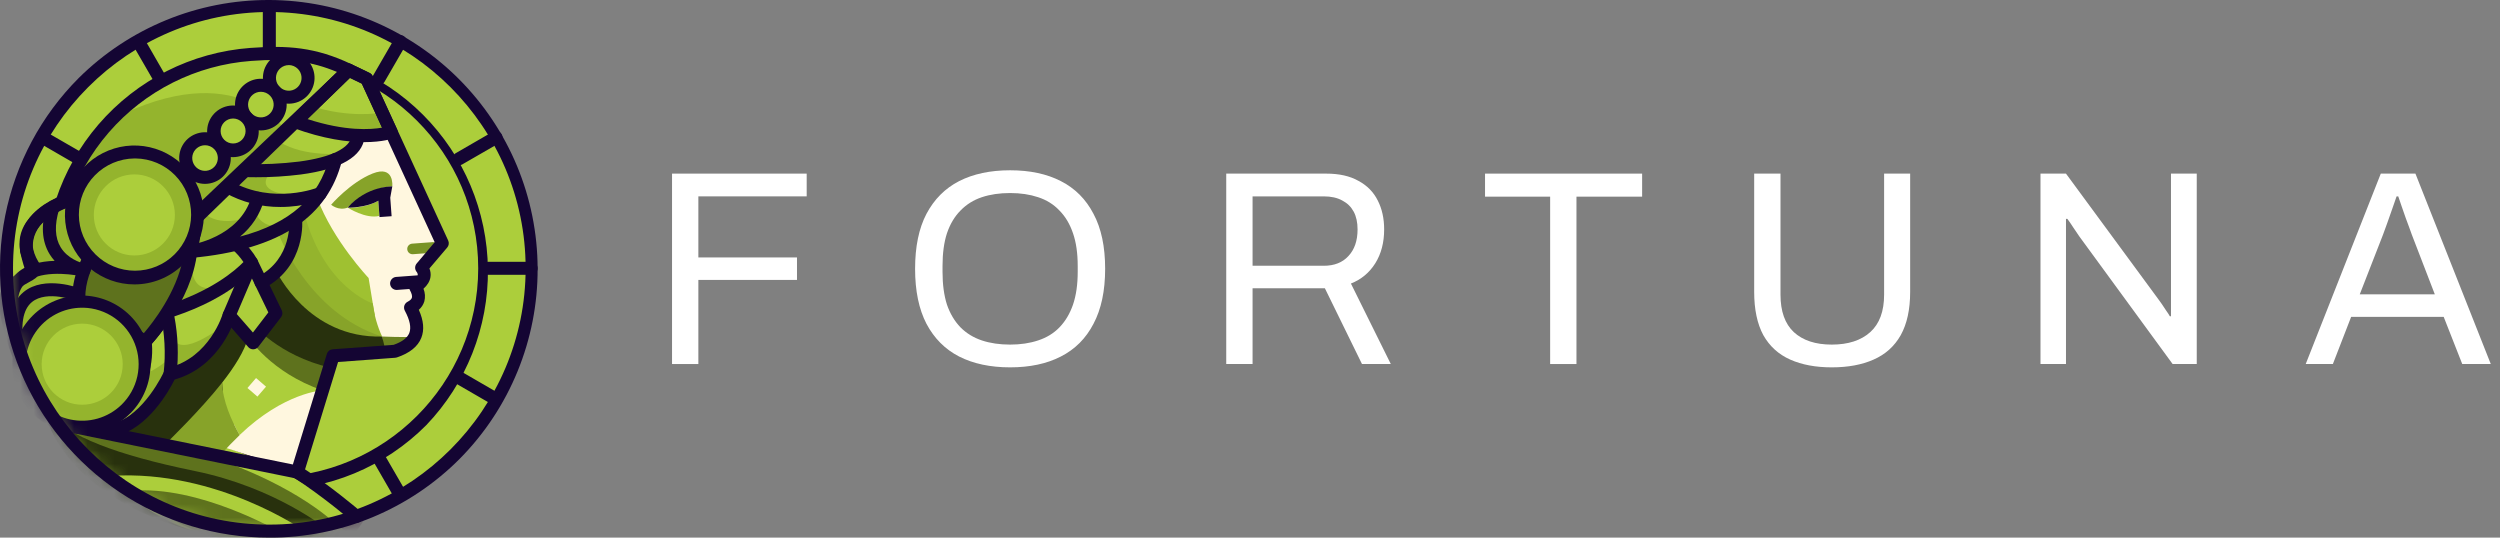 <svg width="186" height="40" viewBox="0 0 186 40" fill="none" xmlns="http://www.w3.org/2000/svg">
<rect x="0" y="0" width="186" height="40" fill="#808080" stroke="none"/>
<g clip-path="url(#clip0_25_149)">
<path d="M20.037 39.515C30.836 39.515 39.59 30.761 39.59 19.962C39.59 9.163 30.836 0.409 20.037 0.409C9.238 0.409 0.484 9.163 0.484 19.962C0.484 30.761 9.238 39.515 20.037 39.515Z" fill="#ACCE3B"/>
<mask id="mask0_25_149" style="mask-type:luminance" maskUnits="userSpaceOnUse" x="0" y="0" width="40" height="40">
<path d="M20.037 39.515C30.836 39.515 39.59 30.761 39.59 19.962C39.59 9.163 30.836 0.409 20.037 0.409C9.238 0.409 0.484 9.163 0.484 19.962C0.484 30.761 9.238 39.515 20.037 39.515Z" fill="white"/>
</mask>
<g mask="url(#mask0_25_149)">
<path d="M20.037 35.988C28.888 35.988 36.063 28.813 36.063 19.962C36.063 11.112 28.888 3.937 20.037 3.937C11.187 3.937 4.012 11.112 4.012 19.962C4.012 28.813 11.187 35.988 20.037 35.988Z" fill="#ACCE3B"/>
<path d="M20.038 36.469C16.773 36.467 13.582 35.498 10.868 33.684C8.154 31.869 6.039 29.291 4.79 26.275C3.54 23.259 3.213 19.94 3.849 16.738C4.485 13.536 6.056 10.594 8.363 8.285C11.482 5.297 15.646 3.65 19.965 3.696C24.283 3.743 28.411 5.479 31.465 8.532C34.519 11.586 36.255 15.714 36.301 20.032C36.347 24.351 34.7 28.515 31.712 31.634C30.183 33.171 28.363 34.391 26.359 35.221C24.355 36.051 22.207 36.475 20.038 36.469ZM20.038 4.418C11.468 4.421 4.497 11.393 4.497 19.962C4.497 28.532 11.468 35.503 20.038 35.503C28.608 35.503 35.579 28.532 35.579 19.962C35.579 11.393 28.608 4.421 20.038 4.421V4.418Z" fill="#140533"/>
<path d="M27.173 38.566C22.395 33.325 8.704 30.15 7.462 29.144C7.462 29.144 6.521 30.214 3.403 30.692C4.305 36.529 17.414 42.763 26.241 39.879C26.324 39.852 27.173 38.566 27.173 38.566Z" fill="#290327"/>
<path d="M26.351 38.806C26.351 38.806 23.479 35.655 16.616 33.182C9.752 30.709 11.745 31.936 6.991 29.512C6.991 29.512 6.047 30.036 5.472 30.209L8.18 32.683L23.938 39.309L26.351 38.806Z" fill="#ACCE3B"/>
<path d="M25.067 39.074C25.067 39.074 22.248 36.151 15.52 33.936C8.792 31.722 7.859 31.606 5.963 29.975C5.963 29.975 5.235 30.353 4.04 30.615L3.4 30.692C3.4 30.692 4.881 37.099 14.875 39.637C24.868 42.174 26.238 39.876 26.238 39.876L25.067 39.074Z" fill="#5E721D"/>
<path d="M24.231 39.31C24.231 39.31 20.473 36.267 14.502 35.044C8.53 33.82 5.239 32.486 3.403 30.692C3.403 30.692 4.168 36.063 12.89 39.049C21.612 42.035 24.231 39.31 24.231 39.31Z" fill="#28310D"/>
<path d="M22.716 39.544C22.716 39.544 16.19 34.921 8.296 35.404C8.296 35.404 13.103 42.093 22.716 39.544Z" fill="#ACCE3B"/>
<path d="M20.757 39.544C20.757 39.544 14.78 36.075 9.776 36.52C9.776 36.52 15.419 41.86 20.757 39.544Z" fill="#5E721D"/>
<path d="M25.907 5.284C23.471 4.117 21.549 3.836 18.66 4.049C9.834 4.7 3.206 12.387 3.857 21.21L5.296 24.841L25.907 5.284Z" fill="#ACCE3B"/>
<path d="M21.227 9.69C21.227 9.69 17.679 4.053 8.325 8.885C8.325 8.885 6.04 11.727 5.566 12.739C5.092 13.752 14.691 15.909 14.691 15.909L21.227 9.69Z" fill="#94B42D"/>
<path d="M18.615 25.083C18.615 25.083 17.341 29.764 12.588 32.886L9.012 32.173L14.263 24.724L17.016 23.002L18.615 25.083Z" fill="#28310D"/>
<path d="M5.296 25.326C5.199 25.326 5.104 25.296 5.023 25.242C4.943 25.187 4.881 25.11 4.845 25.02L3.406 21.388C3.389 21.342 3.378 21.294 3.374 21.245C3.053 16.879 4.479 12.563 7.338 9.248C10.198 5.933 14.258 3.889 18.624 3.565C21.365 3.365 23.471 3.497 26.147 4.776C26.218 4.81 26.279 4.861 26.326 4.924C26.373 4.987 26.404 5.06 26.416 5.138C26.429 5.215 26.422 5.295 26.397 5.369C26.372 5.443 26.329 5.511 26.272 5.565L5.629 25.193C5.539 25.278 5.42 25.326 5.296 25.326ZM4.335 21.102L5.482 23.997L25.082 5.359C23.165 4.549 21.4 4.332 18.696 4.532C14.598 4.834 10.786 6.747 8.095 9.852C5.403 12.958 4.052 17.003 4.335 21.102Z" fill="#140533"/>
<path d="M5.323 14.812C5.323 14.812 1.686 15.712 1.97 18.65C1.97 18.65 2.249 19.863 2.423 20.153C2.596 20.443 0.724 20.82 0.458 22.066C0.192 23.311 1.358 26.343 1.358 26.343L5.869 22.226L6.787 19.407L5.323 14.812Z" fill="#94B42D"/>
<path d="M1.36 26.827C1.322 26.827 1.285 26.823 1.248 26.814C1.172 26.796 1.1 26.759 1.041 26.707C0.982 26.655 0.936 26.59 0.907 26.516C0.784 26.192 -0.3 23.312 -0.01 21.965C0.203 20.965 1.156 20.441 1.726 20.13L1.86 20.053C1.707 19.616 1.554 18.983 1.501 18.758C1.497 18.738 1.494 18.717 1.492 18.696C1.358 17.308 1.973 16.109 3.272 15.228C3.867 14.831 4.522 14.532 5.211 14.341C5.33 14.312 5.457 14.329 5.564 14.389C5.671 14.449 5.752 14.548 5.789 14.665L7.248 19.26C7.279 19.356 7.279 19.46 7.248 19.556L6.33 22.375C6.305 22.454 6.259 22.526 6.197 22.583L1.686 26.7C1.597 26.782 1.481 26.827 1.36 26.827ZM2.446 18.573C2.572 19.113 2.756 19.767 2.836 19.904C2.875 19.969 2.9 20.041 2.91 20.115C2.92 20.19 2.915 20.266 2.895 20.338C2.819 20.63 2.552 20.776 2.186 20.977C1.707 21.24 1.051 21.601 0.931 22.166C0.79 22.827 1.184 24.35 1.568 25.494L5.447 21.954L6.278 19.405L5.008 15.419C4.138 15.737 2.284 16.645 2.446 18.573Z" fill="#140533"/>
<path d="M29.109 9.829L27.287 5.861L25.758 5.227L14.915 15.909C14.915 15.909 14.038 21.542 10.792 25.647L9.252 31.228L10.815 31.113L13.064 27.711C13.064 27.711 16.804 26.794 18.27 20.595L18.755 20.044L19.426 21.013C19.426 21.013 21.678 20.038 21.997 16.273C23.172 15.34 24.097 14.13 24.688 12.751C24.688 12.751 26.514 11.347 26.905 10.134C26.907 10.131 28.696 10.263 29.109 9.829Z" fill="#ACCE3B"/>
<path d="M28.269 8.397C28.269 8.397 26.039 8.809 23.172 7.897L21.975 9.059C21.975 9.059 26.257 10.522 28.68 9.912L28.269 8.397Z" fill="#94B42D"/>
<path d="M25.471 11.433C25.471 11.433 22.683 11.705 20.828 10.58L18.611 12.81C18.611 12.81 24.318 12.585 25.471 11.433Z" fill="#94B42D"/>
<path d="M20.036 12.977C20.036 12.977 18.789 14.207 21.663 14.527C21.663 14.527 17.448 14.881 17.169 14.023C16.891 13.164 18.12 12.988 18.12 12.988L20.036 12.977Z" fill="#94B42D"/>
<path d="M18.261 16.243C18.261 16.243 16.328 16.881 15.226 15.886L14.559 17.554L14.536 18.446L17.389 17.349L18.261 16.243Z" fill="#94B42D"/>
<path d="M19.046 15.857C19.046 15.857 19.476 17.31 21.599 16.67L18.596 17.893C18.596 17.893 17.461 18.074 17.435 17.97C17.409 17.866 18.012 16.906 18.012 16.906L19.046 15.857Z" fill="#94B42D"/>
<path d="M16.678 21.132C16.678 21.132 14.62 22.27 14.297 20.194C13.973 18.117 13.22 21.619 13.22 21.619L13.288 22.54C13.288 22.54 15.2 22.528 15.233 22.397C15.267 22.265 16.678 21.132 16.678 21.132Z" fill="#94B42D"/>
<path d="M16.612 24.204C16.612 24.204 13.477 26.748 12.854 25.121L12.685 27.532L13.563 27.612L15.796 25.633L16.612 24.204Z" fill="#94B42D"/>
<path d="M12.453 26.805C12.453 26.805 11.477 27.611 10.746 27.822L9.637 30.755L10.491 30.908L12.485 28.109L12.453 26.805Z" fill="#94B42D"/>
<path d="M28.899 9.984L32.608 17.993L31.193 19.931C31.193 19.931 31.405 21.173 30.842 21.492C30.842 21.492 31.475 22.601 30.708 23.164C30.708 23.164 32.266 26.439 28.098 26.238L26.214 20.165L23.331 15.404C23.331 15.404 24.649 13.493 24.779 12.494C24.779 12.494 26.155 11.53 26.537 10.558C26.537 10.558 28.582 9.672 28.899 9.984Z" fill="#FFF7DF"/>
<path d="M30.847 25.072C30.847 25.072 29.679 25.093 28.428 25.038L28.517 26.198C28.517 26.198 30.263 26.239 30.847 25.072Z" fill="#6C8321"/>
<path d="M29.505 21.572C29.38 21.571 29.26 21.522 29.17 21.435C29.08 21.348 29.028 21.23 29.023 21.105C29.019 20.98 29.063 20.858 29.146 20.765C29.229 20.671 29.345 20.614 29.469 20.604L30.998 20.491C31.063 20.484 31.128 20.49 31.19 20.509C31.252 20.528 31.31 20.559 31.36 20.601C31.41 20.643 31.45 20.694 31.48 20.752C31.51 20.809 31.527 20.872 31.532 20.937C31.537 21.002 31.529 21.067 31.508 21.128C31.487 21.19 31.454 21.247 31.411 21.295C31.368 21.343 31.315 21.383 31.257 21.411C31.198 21.438 31.134 21.454 31.07 21.457L29.54 21.57L29.505 21.572Z" fill="#140533"/>
<path d="M30.686 18.914C30.585 18.913 30.488 18.872 30.416 18.802C30.344 18.731 30.302 18.635 30.299 18.534C30.295 18.434 30.33 18.335 30.397 18.26C30.464 18.184 30.558 18.137 30.658 18.128L32.187 18.015C32.29 18.01 32.391 18.045 32.469 18.113C32.546 18.181 32.594 18.276 32.601 18.379C32.609 18.482 32.576 18.584 32.509 18.663C32.443 18.741 32.348 18.791 32.245 18.8L30.716 18.914L30.686 18.914Z" fill="#799325"/>
<path d="M29.186 13.87C29.186 13.87 29.36 12.258 27.716 12.912C26.072 13.567 24.636 15.231 24.636 15.231C24.636 15.231 25.178 15.711 25.864 15.448C25.864 15.445 27.43 13.925 29.186 13.87Z" fill="#87A329"/>
<path d="M25.864 15.445C25.864 15.445 27.221 16.317 28.228 16.063L28.145 14.93C28.145 14.93 27.3 15.498 25.864 15.445Z" fill="#9FC131"/>
<path d="M29.136 16.086L29.035 14.709L29.187 13.868C29.187 13.868 27.304 13.808 25.866 15.447C25.866 15.447 27.198 15.484 28.147 14.932L28.236 16.151L29.136 16.086Z" fill="#140533"/>
<path d="M24.517 27.344L18.844 24.148L18.509 25.657C18.509 25.657 21.032 28.42 23.994 29.045L24.517 27.344Z" fill="#5E721D"/>
<path d="M28.639 25.889L28.428 25.038L20.566 20.189L19.424 21.012L18.843 24.146C18.843 24.146 20.72 26.435 24.516 27.342L24.784 26.471L28.66 26.186L28.639 25.889Z" fill="#28310D"/>
<path d="M27.736 22.578L27.424 20.683C27.424 20.683 24.784 17.907 23.596 14.733L22.026 16.61C22.026 16.61 23.645 22.39 27.893 23.481L27.736 22.578Z" fill="#9FC131"/>
<path d="M28.428 25.038L21.383 18.821L20.566 20.189C20.566 20.189 22.936 25.197 28.428 25.038Z" fill="#87A329"/>
<path d="M27.735 22.578C27.735 22.578 24.159 21.447 22.648 15.919L20.689 17.322C20.689 17.322 22.892 23.302 28.427 25.038C28.07 24.259 27.837 23.429 27.735 22.578Z" fill="#94B42D"/>
<path d="M16.888 33.347C16.888 33.347 20.944 34.66 22.126 35.123L23.995 29.045L20.368 29.177L16.335 32.48L16.888 33.347Z" fill="#FFF7DF"/>
<path d="M23.995 29.045C20.118 27.707 18.468 25.08 18.468 25.08C18.201 26.117 17.42 27.333 16.528 28.467C16.558 29.814 17.216 31.285 17.828 32.366C21.153 29.18 23.995 29.045 23.995 29.045Z" fill="#ACCE3B"/>
<path d="M16.528 28.467C14.932 30.493 12.485 32.865 12.485 32.865L16.465 33.77C16.782 33.415 17.52 32.668 17.831 32.369C17.217 31.284 16.558 29.813 16.528 28.467Z" fill="#87A329"/>
<path d="M19.792 28.766L19.05 28.126L18.411 28.868L19.152 29.507L19.792 28.766Z" fill="#FFF7DF"/>
<path d="M18.718 19.546L20.528 23.303L18.838 25.506L17.048 23.453L18.718 19.546Z" fill="#ACCE3B"/>
<path d="M19.427 21.497C19.317 21.498 19.21 21.463 19.124 21.396C19.037 21.329 18.975 21.234 18.949 21.128C18.923 21.021 18.934 20.909 18.979 20.809C19.025 20.71 19.104 20.629 19.201 20.579C21.765 19.236 21.526 16.432 21.516 16.313C21.514 16.191 21.558 16.073 21.639 15.983C21.721 15.892 21.833 15.835 21.954 15.823C22.075 15.812 22.196 15.846 22.293 15.92C22.39 15.993 22.456 16.101 22.478 16.221C22.492 16.365 22.802 19.789 19.649 21.442C19.58 21.477 19.504 21.496 19.427 21.497Z" fill="#140533"/>
<path d="M27.112 10.575C25.863 10.575 24.086 10.351 21.808 9.514C21.73 9.485 21.662 9.438 21.608 9.376C21.554 9.315 21.517 9.24 21.5 9.16C21.483 9.08 21.486 8.997 21.51 8.918C21.534 8.84 21.577 8.769 21.636 8.712L25.6 4.866C25.671 4.797 25.762 4.751 25.859 4.735C25.957 4.72 26.058 4.734 26.147 4.777L27.494 5.425C27.596 5.474 27.677 5.556 27.724 5.659L29.547 9.627C29.575 9.687 29.59 9.752 29.591 9.818C29.593 9.884 29.58 9.95 29.555 10.011C29.53 10.073 29.493 10.128 29.446 10.175C29.399 10.221 29.343 10.257 29.281 10.281C29.227 10.303 28.491 10.575 27.112 10.575ZM22.877 8.859C25.7 9.777 27.578 9.647 28.424 9.498L26.918 6.222L26.033 5.796L22.877 8.859Z" fill="#140533"/>
<path d="M19.044 13.187C18.556 13.187 18.244 13.175 18.212 13.173C18.147 13.173 18.083 13.159 18.023 13.133C17.963 13.107 17.91 13.069 17.865 13.022C17.82 12.975 17.785 12.919 17.762 12.858C17.739 12.797 17.729 12.732 17.732 12.667C17.735 12.602 17.751 12.539 17.779 12.48C17.807 12.421 17.846 12.368 17.895 12.325C17.944 12.282 18.001 12.249 18.062 12.229C18.124 12.208 18.189 12.2 18.255 12.205C19.591 12.246 20.929 12.184 22.257 12.021C24.666 11.699 26.054 11.015 26.164 10.093C26.17 10.028 26.188 9.964 26.218 9.907C26.249 9.849 26.29 9.798 26.341 9.756C26.391 9.715 26.45 9.684 26.512 9.666C26.575 9.648 26.641 9.643 26.705 9.65C26.77 9.658 26.833 9.679 26.889 9.712C26.946 9.744 26.995 9.788 27.035 9.84C27.074 9.892 27.102 9.951 27.118 10.015C27.134 10.078 27.137 10.144 27.126 10.208C26.953 11.653 25.354 12.587 22.373 12.983C21.269 13.121 20.157 13.19 19.044 13.187Z" fill="#140533"/>
<path d="M14.188 19.191C14.065 19.192 13.946 19.145 13.855 19.061C13.765 18.977 13.71 18.862 13.702 18.739C13.694 18.616 13.733 18.494 13.812 18.399C13.89 18.304 14.002 18.242 14.124 18.227C14.16 18.221 17.853 17.684 18.718 14.61C18.755 14.49 18.838 14.388 18.95 14.328C19.061 14.268 19.191 14.253 19.312 14.287C19.434 14.322 19.537 14.402 19.601 14.512C19.664 14.621 19.682 14.751 19.651 14.873C19.351 15.946 18.725 16.899 17.861 17.601C21.574 16.621 23.755 14.688 24.49 11.746C24.522 11.622 24.602 11.515 24.712 11.45C24.822 11.384 24.953 11.365 25.077 11.396C25.202 11.427 25.308 11.506 25.375 11.616C25.441 11.725 25.461 11.857 25.431 11.981C24.918 14.03 23.768 15.669 22.01 16.852C20.15 18.104 17.534 18.89 14.232 19.189C14.217 19.191 14.203 19.191 14.188 19.191Z" fill="#140533"/>
<path d="M20.872 15.399C19.424 15.408 17.999 15.043 16.734 14.339C16.632 14.272 16.56 14.168 16.53 14.05C16.502 13.932 16.518 13.807 16.577 13.7C16.636 13.593 16.733 13.513 16.849 13.475C16.965 13.436 17.091 13.443 17.202 13.493C20.349 15.256 23.619 13.964 23.651 13.952C23.769 13.908 23.899 13.912 24.015 13.962C24.13 14.012 24.221 14.106 24.269 14.223C24.317 14.339 24.317 14.47 24.27 14.587C24.223 14.704 24.133 14.798 24.018 14.849C23.93 14.885 22.645 15.399 20.872 15.399Z" fill="#140533"/>
<path d="M18.838 25.991C18.769 25.991 18.701 25.976 18.638 25.947C18.575 25.919 18.518 25.877 18.473 25.825L16.682 23.771C16.622 23.703 16.583 23.619 16.569 23.529C16.555 23.439 16.566 23.347 16.602 23.263L18.272 19.355C18.309 19.27 18.369 19.197 18.446 19.145C18.523 19.093 18.613 19.064 18.706 19.062C18.799 19.06 18.891 19.085 18.97 19.133C19.049 19.182 19.113 19.252 19.153 19.336L20.964 23.09C21.003 23.171 21.018 23.261 21.009 23.35C21 23.439 20.966 23.524 20.912 23.596L19.222 25.799C19.179 25.856 19.123 25.902 19.059 25.935C18.995 25.968 18.925 25.986 18.854 25.988L18.838 25.991ZM17.615 23.364L18.817 24.74L19.964 23.243L18.744 20.72L17.615 23.364Z" fill="#140533"/>
<path d="M8.471 32.473C8.352 32.473 8.237 32.43 8.148 32.351C8.06 32.272 8.003 32.163 7.989 32.045C7.975 31.927 8.005 31.808 8.074 31.71C8.142 31.613 8.243 31.544 8.359 31.517C10.689 30.966 12.197 27.663 12.212 27.629C12.242 27.562 12.287 27.503 12.343 27.455C12.4 27.408 12.467 27.375 12.538 27.357C15.615 26.6 16.572 23.354 16.582 23.322C16.62 23.202 16.703 23.102 16.814 23.042C16.924 22.982 17.054 22.968 17.175 23.002C17.296 23.036 17.399 23.116 17.462 23.224C17.526 23.333 17.544 23.462 17.515 23.584C17.472 23.737 16.449 27.254 12.994 28.238C12.589 29.05 11.019 31.884 8.582 32.46C8.546 32.469 8.508 32.473 8.471 32.473Z" fill="#140533"/>
<path d="M12.655 28.313C12.586 28.312 12.519 28.297 12.457 28.269C12.395 28.241 12.339 28.2 12.294 28.149C12.249 28.098 12.215 28.038 12.194 27.973C12.173 27.908 12.166 27.84 12.173 27.772C12.338 26.291 12.257 24.793 11.934 23.338C11.903 23.217 11.92 23.089 11.98 22.98C12.041 22.872 12.141 22.791 12.26 22.754C15.749 21.672 17.53 20.095 18.113 19.497C17.878 19.145 17.597 18.827 17.279 18.549C17.183 18.467 17.123 18.351 17.112 18.226C17.1 18.101 17.137 17.977 17.216 17.878C17.294 17.78 17.407 17.716 17.532 17.7C17.657 17.684 17.782 17.717 17.883 17.792C18.385 18.22 18.81 18.731 19.139 19.302C19.187 19.385 19.209 19.48 19.203 19.575C19.197 19.671 19.163 19.762 19.105 19.838C19.033 19.932 17.347 22.085 12.973 23.54C13.243 24.971 13.298 26.434 13.138 27.881C13.124 28 13.068 28.11 12.979 28.189C12.889 28.269 12.774 28.313 12.655 28.313Z" fill="#140533"/>
<path d="M22.126 35.608C22.094 35.608 22.061 35.604 22.029 35.598L5.362 32.212C5.253 32.189 5.155 32.13 5.084 32.043C5.014 31.956 4.975 31.848 4.975 31.737C4.975 31.625 5.014 31.517 5.084 31.43C5.155 31.344 5.253 31.285 5.362 31.262C11.024 30.095 10.348 25.675 10.317 25.488C10.305 25.416 10.309 25.342 10.33 25.271C10.351 25.201 10.387 25.136 10.436 25.081C13.87 21.284 14.07 16.289 14.072 16.24C14.076 16.114 14.129 15.995 14.219 15.907L25.601 4.866C25.672 4.797 25.763 4.752 25.86 4.736C25.958 4.72 26.058 4.734 26.147 4.777L27.494 5.424C27.596 5.473 27.677 5.556 27.724 5.658L33.346 17.896C33.385 17.98 33.398 18.073 33.386 18.165C33.373 18.256 33.335 18.342 33.276 18.412L31.949 19.974C32.035 20.179 32.061 20.404 32.026 20.623C31.974 20.933 31.803 21.216 31.507 21.483C31.631 21.783 31.652 22.116 31.568 22.429C31.494 22.67 31.352 22.885 31.16 23.048C31.52 23.855 31.58 24.541 31.345 25.134C31.087 25.786 30.475 26.276 29.526 26.594C29.488 26.606 29.449 26.614 29.409 26.617L25.153 26.932L22.59 35.265C22.56 35.364 22.499 35.451 22.415 35.513C22.331 35.575 22.23 35.608 22.126 35.608ZM7.432 31.643L21.789 34.558L24.319 26.328C24.348 26.234 24.404 26.152 24.48 26.091C24.556 26.03 24.649 25.994 24.747 25.987L29.282 25.656C29.913 25.436 30.307 25.14 30.451 24.777C30.609 24.377 30.497 23.818 30.118 23.113C30.088 23.056 30.069 22.994 30.063 22.93C30.056 22.866 30.063 22.801 30.082 22.739C30.102 22.678 30.133 22.621 30.174 22.572C30.216 22.522 30.267 22.482 30.324 22.452C30.506 22.359 30.614 22.258 30.645 22.152C30.683 22.024 30.628 21.82 30.492 21.578C30.432 21.471 30.414 21.346 30.442 21.227C30.471 21.108 30.543 21.004 30.645 20.936C31.008 20.691 31.071 20.524 31.081 20.464C31.083 20.369 31.048 20.279 30.984 20.21C30.918 20.122 30.883 20.014 30.886 19.904C30.89 19.794 30.93 19.688 31.001 19.604L32.34 18.02L26.919 6.222L26.033 5.796L15.031 16.471C14.964 17.474 14.491 21.924 11.303 25.569C11.377 26.487 11.243 27.411 10.911 28.27C10.474 29.386 9.517 30.767 7.432 31.643Z" fill="#140533"/>
<path d="M21.486 7.231C22.28 7.231 22.924 6.588 22.924 5.793C22.924 4.999 22.28 4.355 21.486 4.355C20.692 4.355 20.048 4.999 20.048 5.793C20.048 6.588 20.692 7.231 21.486 7.231Z" fill="#ACCE3B"/>
<path d="M21.483 7.715C21.037 7.716 20.605 7.561 20.26 7.277C19.916 6.993 19.681 6.598 19.596 6.16C19.511 5.722 19.581 5.268 19.794 4.876C20.007 4.484 20.35 4.178 20.764 4.012C21.178 3.845 21.637 3.828 22.062 3.962C22.488 4.097 22.853 4.376 23.095 4.751C23.338 5.126 23.442 5.573 23.39 6.016C23.339 6.46 23.134 6.871 22.812 7.18C22.455 7.523 21.979 7.715 21.483 7.715ZM21.483 4.844C21.264 4.844 21.051 4.92 20.881 5.059C20.711 5.198 20.594 5.391 20.55 5.606C20.506 5.821 20.538 6.045 20.64 6.239C20.742 6.434 20.908 6.587 21.11 6.673C21.312 6.759 21.537 6.773 21.748 6.712C21.959 6.651 22.142 6.519 22.267 6.339C22.392 6.158 22.451 5.94 22.433 5.721C22.416 5.502 22.323 5.296 22.172 5.138C22.083 5.044 21.976 4.97 21.858 4.918C21.74 4.867 21.612 4.841 21.483 4.84V4.844Z" fill="#140533"/>
<path d="M19.409 9.22C20.203 9.22 20.847 8.576 20.847 7.782C20.847 6.988 20.203 6.344 19.409 6.344C18.615 6.344 17.971 6.988 17.971 7.782C17.971 8.576 18.615 9.22 19.409 9.22Z" fill="#ACCE3B"/>
<path d="M19.408 9.703C18.962 9.704 18.529 9.549 18.185 9.265C17.84 8.981 17.605 8.586 17.52 8.148C17.434 7.71 17.505 7.255 17.718 6.863C17.931 6.471 18.274 6.165 18.688 5.998C19.102 5.832 19.562 5.814 19.987 5.949C20.413 6.084 20.778 6.363 21.021 6.738C21.263 7.113 21.367 7.56 21.316 8.004C21.264 8.447 21.059 8.859 20.737 9.168C20.38 9.512 19.904 9.703 19.408 9.703ZM19.408 6.829C19.189 6.829 18.976 6.905 18.806 7.044C18.636 7.183 18.519 7.376 18.475 7.591C18.431 7.806 18.463 8.03 18.565 8.224C18.667 8.419 18.833 8.572 19.035 8.658C19.237 8.744 19.462 8.758 19.673 8.697C19.884 8.636 20.067 8.504 20.192 8.324C20.317 8.143 20.376 7.925 20.358 7.706C20.341 7.488 20.248 7.281 20.096 7.123C20.008 7.03 19.901 6.956 19.783 6.905C19.664 6.855 19.537 6.829 19.408 6.829Z" fill="#140533"/>
<path d="M17.331 11.209C18.125 11.209 18.769 10.565 18.769 9.77C18.769 8.976 18.125 8.332 17.331 8.332C16.536 8.332 15.893 8.976 15.893 9.77C15.893 10.565 16.536 11.209 17.331 11.209Z" fill="#ACCE3B"/>
<path d="M17.332 11.692C16.886 11.692 16.453 11.537 16.109 11.253C15.765 10.97 15.53 10.575 15.445 10.137C15.36 9.699 15.43 9.246 15.643 8.854C15.856 8.462 16.199 8.156 16.613 7.99C17.026 7.823 17.485 7.806 17.91 7.94C18.336 8.075 18.701 8.354 18.943 8.728C19.185 9.103 19.289 9.55 19.238 9.993C19.186 10.436 18.982 10.848 18.66 11.156C18.303 11.5 17.827 11.692 17.332 11.692ZM17.332 8.817C17.086 8.82 16.851 8.92 16.679 9.095C16.507 9.27 16.411 9.506 16.413 9.752C16.414 9.998 16.513 10.233 16.687 10.406C16.861 10.579 17.097 10.676 17.342 10.676C17.588 10.676 17.824 10.579 17.998 10.406C18.172 10.233 18.27 9.998 18.272 9.752C18.273 9.506 18.177 9.27 18.005 9.095C17.833 8.92 17.599 8.82 17.353 8.817H17.332Z" fill="#140533"/>
<path d="M15.254 13.196C16.048 13.196 16.692 12.552 16.692 11.758C16.692 10.964 16.048 10.32 15.254 10.32C14.459 10.32 13.815 10.964 13.815 11.758C13.815 12.552 14.459 13.196 15.254 13.196Z" fill="#ACCE3B"/>
<path d="M15.254 13.68C14.808 13.68 14.376 13.525 14.031 13.241C13.687 12.958 13.452 12.563 13.367 12.125C13.282 11.687 13.352 11.234 13.565 10.842C13.778 10.45 14.121 10.144 14.535 9.978C14.949 9.811 15.408 9.794 15.833 9.928C16.258 10.063 16.623 10.342 16.865 10.716C17.108 11.091 17.212 11.538 17.16 11.981C17.109 12.424 16.904 12.836 16.583 13.145C16.226 13.488 15.749 13.68 15.254 13.68ZM15.254 10.806C15.034 10.806 14.822 10.882 14.652 11.021C14.482 11.159 14.365 11.353 14.321 11.568C14.277 11.783 14.309 12.006 14.411 12.201C14.512 12.395 14.678 12.549 14.88 12.635C15.082 12.721 15.308 12.735 15.518 12.674C15.729 12.613 15.913 12.481 16.038 12.3C16.163 12.12 16.221 11.902 16.204 11.683C16.186 11.464 16.094 11.258 15.942 11.099C15.853 11.006 15.746 10.932 15.628 10.882C15.509 10.831 15.383 10.805 15.254 10.806Z" fill="#140533"/>
<path d="M6.763 18.968C6.763 18.968 5.713 20.747 5.887 22.414L10.797 25.406C10.797 25.406 13.779 22.311 14.189 18.706L6.763 18.968Z" fill="#5E721D"/>
<path d="M10.796 25.891C10.707 25.891 10.62 25.866 10.545 25.82L5.634 22.828C5.57 22.789 5.516 22.736 5.476 22.673C5.437 22.61 5.412 22.538 5.405 22.464C5.217 20.66 6.301 18.8 6.346 18.722C6.388 18.652 6.446 18.594 6.516 18.552C6.586 18.511 6.666 18.487 6.747 18.485L14.172 18.221C14.241 18.219 14.311 18.232 14.375 18.259C14.439 18.285 14.497 18.326 14.544 18.377C14.592 18.428 14.627 18.489 14.649 18.555C14.671 18.621 14.678 18.691 14.67 18.761C14.246 22.486 11.272 25.611 11.146 25.743C11.1 25.79 11.046 25.827 10.986 25.853C10.926 25.878 10.861 25.891 10.796 25.891ZM6.353 22.131L10.704 24.783C11.369 24.009 13.13 21.768 13.62 19.211L7.059 19.44C6.822 19.914 6.321 21.042 6.353 22.131Z" fill="#140533"/>
<path d="M9.996 20.679C12.584 20.679 14.683 18.58 14.683 15.991C14.683 13.403 12.584 11.304 9.996 11.304C7.407 11.304 5.308 13.403 5.308 15.991C5.308 18.58 7.407 20.679 9.996 20.679Z" fill="#94B42D"/>
<path d="M9.997 21.16C8.796 21.16 7.634 20.741 6.708 19.977C5.783 19.213 5.152 18.15 4.925 16.971C4.697 15.793 4.887 14.572 5.462 13.518C6.037 12.464 6.96 11.644 8.074 11.197C9.188 10.75 10.423 10.705 11.567 11.069C12.711 11.433 13.692 12.184 14.342 13.193C14.992 14.202 15.271 15.406 15.131 16.598C14.99 17.79 14.439 18.896 13.572 19.726C12.61 20.648 11.329 21.162 9.997 21.16ZM9.997 11.789C8.893 11.801 7.84 12.25 7.066 13.037C6.293 13.823 5.862 14.884 5.868 15.988C5.874 17.091 6.317 18.147 7.1 18.925C7.882 19.703 8.941 20.14 10.044 20.14C11.147 20.14 12.206 19.703 12.989 18.925C13.771 18.147 14.214 17.091 14.22 15.988C14.226 14.884 13.796 13.823 13.022 13.037C12.248 12.25 11.195 11.801 10.091 11.789H9.997Z" fill="#140533"/>
<path d="M9.996 19.007C11.662 19.007 13.012 17.657 13.012 15.991C13.012 14.325 11.662 12.975 9.996 12.975C8.33 12.975 6.98 14.325 6.98 15.991C6.98 17.657 8.33 19.007 9.996 19.007Z" fill="#ACCE3B"/>
<path d="M6.115 31.783C8.704 31.783 10.803 29.684 10.803 27.096C10.803 24.507 8.704 22.408 6.115 22.408C3.526 22.408 1.428 24.507 1.428 27.096C1.428 29.684 3.526 31.783 6.115 31.783Z" fill="#94B42D"/>
<path d="M6.116 32.264H6C4.642 32.249 3.345 31.697 2.393 30.729C1.441 29.76 0.911 28.454 0.919 27.096C0.926 25.738 1.471 24.439 2.434 23.481C3.397 22.524 4.7 21.986 6.058 21.986C7.416 21.986 8.719 22.524 9.681 23.481C10.644 24.439 11.189 25.738 11.197 27.096C11.205 28.454 10.675 29.76 9.722 30.729C8.77 31.697 7.474 32.249 6.116 32.264ZM6.116 22.893C5.428 22.892 4.75 23.059 4.142 23.381C3.533 23.703 3.014 24.17 2.628 24.74C2.242 25.309 2.002 25.965 1.928 26.649C1.855 27.334 1.951 28.025 2.207 28.664C2.463 29.302 2.872 29.869 3.398 30.312C3.924 30.756 4.551 31.064 5.224 31.208C5.897 31.353 6.595 31.331 7.257 31.143C7.919 30.955 8.525 30.608 9.021 30.131C9.621 29.556 10.036 28.816 10.216 28.005C10.395 27.194 10.33 26.348 10.029 25.574C9.728 24.8 9.204 24.132 8.524 23.655C7.844 23.178 7.038 22.913 6.208 22.893L6.116 22.893Z" fill="#140533"/>
<path d="M6.115 30.112C7.781 30.112 9.131 28.761 9.131 27.096C9.131 25.43 7.781 24.079 6.115 24.079C4.449 24.079 3.099 25.43 3.099 27.096C3.099 28.761 4.449 30.112 6.115 30.112Z" fill="#ACCE3B"/>
<path d="M2.647 20.524C2.569 20.524 2.492 20.506 2.423 20.47C2.354 20.434 2.294 20.382 2.25 20.318C1.485 19.225 1.267 18.177 1.61 17.205C2.322 15.187 5.215 14.335 5.338 14.299C5.46 14.269 5.589 14.287 5.698 14.349C5.807 14.412 5.887 14.515 5.922 14.636C5.957 14.756 5.943 14.886 5.884 14.997C5.825 15.108 5.725 15.192 5.605 15.23C5.561 15.243 3.064 15.988 2.523 17.529C2.293 18.189 2.465 18.94 3.042 19.761C3.093 19.834 3.124 19.919 3.13 20.008C3.136 20.096 3.117 20.185 3.077 20.264C3.036 20.343 2.974 20.409 2.898 20.455C2.823 20.501 2.735 20.526 2.647 20.526V20.524Z" fill="#140533"/>
<path d="M1.061 24.528C0.954 24.527 0.851 24.492 0.766 24.428C0.682 24.363 0.621 24.272 0.593 24.17C0.152 22.526 0.331 21.271 1.139 20.441C1.885 19.673 3.034 19.436 4.064 19.407C3.925 19.254 3.801 19.089 3.693 18.913C3.105 17.953 3.032 16.732 3.474 15.286C3.515 15.166 3.6 15.067 3.712 15.009C3.824 14.952 3.955 14.94 4.075 14.977C4.196 15.014 4.298 15.097 4.358 15.207C4.419 15.318 4.434 15.448 4.401 15.569C4.044 16.735 4.082 17.687 4.514 18.398C5.029 19.245 5.978 19.539 6.255 19.609C6.311 19.621 6.347 19.629 6.36 19.632C6.481 19.663 6.585 19.739 6.651 19.846C6.717 19.951 6.74 20.079 6.714 20.201C6.689 20.323 6.617 20.431 6.514 20.502C6.411 20.572 6.285 20.6 6.162 20.58C6.151 20.58 6.098 20.569 6.014 20.547C5.073 20.348 2.803 20.117 1.832 21.117C1.282 21.684 1.179 22.626 1.526 23.915C1.546 23.987 1.548 24.062 1.534 24.136C1.52 24.209 1.489 24.277 1.443 24.337C1.398 24.396 1.34 24.444 1.273 24.477C1.206 24.51 1.133 24.527 1.058 24.527L1.061 24.528Z" fill="#140533"/>
<path d="M1.331 26.458C1.218 26.458 1.108 26.418 1.021 26.345C0.934 26.272 0.875 26.171 0.855 26.059C0.481 23.985 0.785 22.528 1.757 21.726C3.311 20.446 5.914 21.437 6.024 21.48C6.141 21.529 6.234 21.621 6.284 21.737C6.334 21.854 6.336 21.985 6.29 22.103C6.245 22.221 6.154 22.316 6.039 22.369C5.924 22.421 5.793 22.427 5.674 22.384C5.652 22.375 3.486 21.555 2.372 22.476C1.692 23.038 1.502 24.186 1.809 25.887C1.821 25.95 1.82 26.014 1.807 26.077C1.794 26.14 1.768 26.199 1.732 26.252C1.696 26.305 1.649 26.35 1.595 26.384C1.542 26.419 1.482 26.443 1.419 26.454C1.39 26.458 1.361 26.459 1.331 26.458Z" fill="#140533"/>
</g>
<path d="M20.038 40C16.075 40 12.2 38.824 8.905 36.623C5.61 34.421 3.042 31.291 1.525 27.63C0.009 23.969 -0.388 19.94 0.385 16.053C1.158 12.166 3.066 8.596 5.868 5.793C9.633 2.069 14.719 -0.014 20.015 7.27421e-05C25.311 0.014 30.386 2.124 34.131 5.869C37.876 9.614 39.986 14.689 40 19.985C40.014 25.28 37.931 30.366 34.207 34.131C32.35 35.998 30.142 37.477 27.71 38.485C25.278 39.492 22.67 40.007 20.038 40ZM20.038 0.893C9.523 0.893 0.968 9.448 0.968 19.962C0.968 30.477 9.523 39.031 20.038 39.031C30.552 39.031 39.107 30.477 39.107 19.962C39.107 9.448 30.552 0.893 20.038 0.893Z" fill="#140533"/>
<path d="M20.038 4.154C19.974 4.154 19.911 4.141 19.852 4.117C19.793 4.093 19.74 4.057 19.695 4.013C19.65 3.968 19.614 3.914 19.59 3.856C19.566 3.797 19.553 3.734 19.553 3.671V0.486C19.553 0.358 19.604 0.234 19.695 0.143C19.786 0.053 19.909 0.001 20.038 0.001C20.166 0.001 20.289 0.053 20.38 0.143C20.471 0.234 20.522 0.358 20.522 0.486V3.671C20.522 3.734 20.509 3.797 20.485 3.856C20.461 3.914 20.425 3.968 20.38 4.013C20.335 4.057 20.282 4.093 20.223 4.117C20.164 4.141 20.101 4.154 20.038 4.154Z" fill="#140533"/>
<path d="M11.891 6.337C11.806 6.337 11.723 6.315 11.649 6.272C11.575 6.23 11.514 6.169 11.472 6.095L9.88 3.338C9.816 3.227 9.798 3.094 9.832 2.97C9.865 2.845 9.946 2.739 10.058 2.675C10.169 2.611 10.302 2.594 10.426 2.627C10.551 2.66 10.656 2.742 10.721 2.853L12.309 5.61C12.351 5.684 12.374 5.768 12.374 5.853C12.374 5.938 12.351 6.021 12.309 6.095C12.266 6.169 12.205 6.23 12.131 6.272C12.058 6.315 11.974 6.337 11.889 6.337H11.891Z" fill="#140533"/>
<path d="M5.927 12.301C5.842 12.301 5.759 12.278 5.685 12.236L2.929 10.644C2.817 10.58 2.736 10.474 2.702 10.35C2.686 10.288 2.681 10.224 2.69 10.161C2.698 10.097 2.719 10.037 2.75 9.981C2.782 9.926 2.825 9.878 2.875 9.839C2.926 9.8 2.983 9.771 3.045 9.755C3.169 9.722 3.302 9.739 3.413 9.803L6.17 11.395C6.263 11.448 6.335 11.531 6.376 11.629C6.416 11.728 6.424 11.837 6.396 11.941C6.368 12.044 6.307 12.135 6.222 12.2C6.138 12.264 6.034 12.3 5.927 12.299V12.301Z" fill="#140533"/>
<path d="M29.777 37.31C29.692 37.31 29.608 37.288 29.534 37.245C29.46 37.203 29.399 37.142 29.356 37.068L27.764 34.311C27.733 34.256 27.712 34.195 27.704 34.132C27.695 34.069 27.7 34.004 27.716 33.943C27.733 33.881 27.762 33.824 27.8 33.773C27.839 33.723 27.888 33.68 27.943 33.649C27.998 33.617 28.059 33.596 28.122 33.588C28.185 33.58 28.25 33.584 28.311 33.601C28.373 33.617 28.43 33.646 28.481 33.685C28.531 33.724 28.574 33.772 28.605 33.827L30.197 36.58C30.261 36.691 30.279 36.823 30.246 36.947C30.212 37.072 30.131 37.177 30.02 37.242C29.946 37.286 29.862 37.31 29.777 37.31Z" fill="#140533"/>
<path d="M36.904 30.185C36.819 30.185 36.736 30.163 36.662 30.12L33.91 28.528C33.855 28.496 33.806 28.454 33.767 28.403C33.728 28.353 33.7 28.295 33.683 28.234C33.667 28.172 33.662 28.108 33.671 28.045C33.679 27.982 33.699 27.921 33.731 27.866C33.763 27.81 33.805 27.762 33.856 27.723C33.906 27.684 33.964 27.656 34.025 27.639C34.087 27.622 34.151 27.618 34.214 27.626C34.278 27.635 34.338 27.655 34.394 27.687L37.147 29.283C37.239 29.336 37.311 29.418 37.352 29.517C37.393 29.615 37.4 29.725 37.373 29.828C37.345 29.931 37.284 30.022 37.199 30.087C37.115 30.152 37.011 30.187 36.904 30.187V30.185Z" fill="#140533"/>
<path d="M39.514 20.447H36.33C36.201 20.447 36.078 20.396 35.987 20.305C35.896 20.214 35.845 20.091 35.845 19.962C35.845 19.834 35.896 19.71 35.987 19.619C36.078 19.529 36.201 19.477 36.33 19.477H39.514C39.642 19.477 39.765 19.529 39.856 19.619C39.947 19.71 39.998 19.834 39.998 19.962C39.998 20.091 39.947 20.214 39.856 20.305C39.765 20.396 39.642 20.447 39.514 20.447Z" fill="#140533"/>
<path d="M34.148 12.301C34.041 12.301 33.937 12.266 33.853 12.201C33.768 12.136 33.707 12.045 33.68 11.942C33.652 11.838 33.659 11.729 33.7 11.631C33.741 11.532 33.813 11.45 33.905 11.396L36.658 9.805C36.713 9.773 36.774 9.752 36.837 9.744C36.9 9.736 36.965 9.74 37.026 9.756C37.088 9.773 37.145 9.801 37.196 9.84C37.246 9.879 37.289 9.928 37.321 9.983C37.352 10.038 37.373 10.099 37.381 10.162C37.39 10.225 37.385 10.29 37.369 10.351C37.352 10.413 37.324 10.47 37.285 10.521C37.246 10.571 37.198 10.614 37.142 10.646L34.389 12.234C34.316 12.277 34.233 12.3 34.148 12.301Z" fill="#140533"/>
<path d="M28.184 6.337C28.099 6.337 28.015 6.315 27.942 6.272C27.868 6.23 27.807 6.169 27.764 6.095C27.722 6.021 27.699 5.938 27.699 5.853C27.699 5.768 27.722 5.684 27.764 5.61L29.358 2.853C29.39 2.798 29.433 2.75 29.483 2.711C29.534 2.672 29.591 2.644 29.653 2.627C29.714 2.61 29.779 2.606 29.842 2.614C29.905 2.623 29.966 2.643 30.021 2.675C30.076 2.707 30.125 2.749 30.164 2.8C30.202 2.85 30.231 2.908 30.247 2.97C30.264 3.031 30.268 3.095 30.26 3.159C30.252 3.222 30.231 3.283 30.199 3.338L28.604 6.095C28.561 6.169 28.5 6.23 28.426 6.273C28.353 6.315 28.269 6.337 28.184 6.337Z" fill="#140533"/>
<path d="M26.514 38.902C26.398 38.902 26.287 38.861 26.199 38.786C26.178 38.767 24.007 36.919 21.862 35.53C21.758 35.458 21.685 35.349 21.66 35.225C21.636 35.101 21.66 34.972 21.729 34.866C21.797 34.76 21.905 34.685 22.028 34.657C22.152 34.629 22.281 34.65 22.389 34.716C24.589 36.141 26.738 37.972 26.828 38.049C26.904 38.113 26.958 38.199 26.983 38.295C27.008 38.391 27.003 38.492 26.968 38.585C26.934 38.678 26.872 38.758 26.791 38.815C26.709 38.872 26.613 38.902 26.514 38.902Z" fill="#140533"/>
<path d="M171.545 27.084L177.131 12.917H179.708L185.314 27.084H183.191L181.81 23.573H174.926L173.565 27.084H171.545ZM175.565 21.9H181.151L179.44 17.46C179.399 17.336 179.337 17.164 179.254 16.944C179.172 16.724 179.083 16.483 178.986 16.221C178.89 15.946 178.794 15.67 178.698 15.395C178.602 15.106 178.512 14.844 178.43 14.61H178.306C178.21 14.886 178.1 15.202 177.976 15.56C177.853 15.918 177.729 16.269 177.605 16.613C177.482 16.944 177.379 17.226 177.296 17.46L175.565 21.9Z" fill="white"/>
<path d="M151.812 27.084V12.917H153.709L160.573 22.251C160.641 22.334 160.731 22.458 160.841 22.623C160.951 22.788 161.06 22.953 161.17 23.119C161.28 23.27 161.37 23.408 161.438 23.532H161.521C161.521 23.311 161.521 23.098 161.521 22.891C161.521 22.671 161.521 22.458 161.521 22.251V12.917H163.438V27.084H161.644L154.698 17.584C154.602 17.433 154.458 17.219 154.265 16.944C154.087 16.668 153.936 16.448 153.812 16.283H153.709C153.709 16.503 153.709 16.724 153.709 16.944C153.709 17.15 153.709 17.364 153.709 17.584V27.084H151.812Z" fill="white"/>
<path d="M136.283 27.331C135.087 27.331 134.057 27.139 133.191 26.753C132.325 26.368 131.659 25.762 131.191 24.936C130.738 24.096 130.511 23.022 130.511 21.714V12.917H132.469V21.921C132.469 23.16 132.799 24.089 133.459 24.709C134.132 25.328 135.073 25.638 136.283 25.638C137.506 25.638 138.461 25.328 139.148 24.709C139.835 24.089 140.178 23.16 140.178 21.921V12.917H142.116V21.714C142.116 23.022 141.882 24.096 141.415 24.936C140.948 25.762 140.275 26.368 139.395 26.753C138.529 27.139 137.492 27.331 136.283 27.331Z" fill="white"/>
<path d="M115.331 27.084V14.631H110.487V12.917H122.174V14.631H117.289V27.084H115.331Z" fill="white"/>
<path d="M91.232 27.084V12.917H98.673C99.635 12.917 100.432 13.096 101.064 13.454C101.71 13.798 102.191 14.287 102.507 14.92C102.823 15.54 102.981 16.255 102.981 17.068C102.981 18.045 102.761 18.885 102.322 19.587C101.882 20.289 101.277 20.792 100.508 21.095L103.476 27.084H101.332L98.57 21.446H93.191V27.084H91.232ZM93.191 19.773H98.488C99.271 19.773 99.883 19.532 100.322 19.05C100.776 18.568 101.003 17.907 101.003 17.068C101.003 16.544 100.906 16.104 100.714 15.746C100.522 15.388 100.24 15.113 99.869 14.92C99.498 14.713 99.038 14.61 98.488 14.61H93.191V19.773Z" fill="white"/>
<path d="M75.153 27.331C73.683 27.331 72.418 27.063 71.36 26.526C70.316 25.989 69.505 25.177 68.928 24.089C68.365 23.001 68.083 21.638 68.083 20C68.083 18.348 68.365 16.985 68.928 15.911C69.505 14.823 70.316 14.011 71.36 13.474C72.418 12.937 73.683 12.669 75.153 12.669C76.623 12.669 77.881 12.937 78.925 13.474C79.983 14.011 80.794 14.823 81.357 15.911C81.934 16.985 82.223 18.348 82.223 20C82.223 21.638 81.934 23.001 81.357 24.089C80.794 25.177 79.983 25.989 78.925 26.526C77.881 27.063 76.623 27.331 75.153 27.331ZM75.153 25.638C75.922 25.638 76.616 25.535 77.235 25.328C77.867 25.122 78.396 24.798 78.822 24.357C79.262 23.903 79.598 23.339 79.832 22.664C80.066 21.976 80.182 21.163 80.182 20.227V19.794C80.182 18.843 80.066 18.031 79.832 17.357C79.598 16.668 79.262 16.104 78.822 15.663C78.396 15.209 77.867 14.878 77.235 14.672C76.616 14.465 75.922 14.362 75.153 14.362C74.37 14.362 73.669 14.465 73.05 14.672C72.432 14.878 71.903 15.209 71.463 15.663C71.024 16.104 70.687 16.668 70.453 17.357C70.234 18.031 70.124 18.843 70.124 19.794V20.227C70.124 21.163 70.234 21.976 70.453 22.664C70.687 23.339 71.024 23.903 71.463 24.357C71.903 24.798 72.432 25.122 73.05 25.328C73.669 25.535 74.37 25.638 75.153 25.638Z" fill="white"/>
<path d="M50 27.084V12.917H60.017V14.61H51.958V19.154H59.296V20.826H51.958V27.084H50Z" fill="white"/>
</g>
<defs>
<clipPath id="clip0_25_149">
<rect width="186" height="40" fill="white"/>
</clipPath>
</defs>
</svg>
